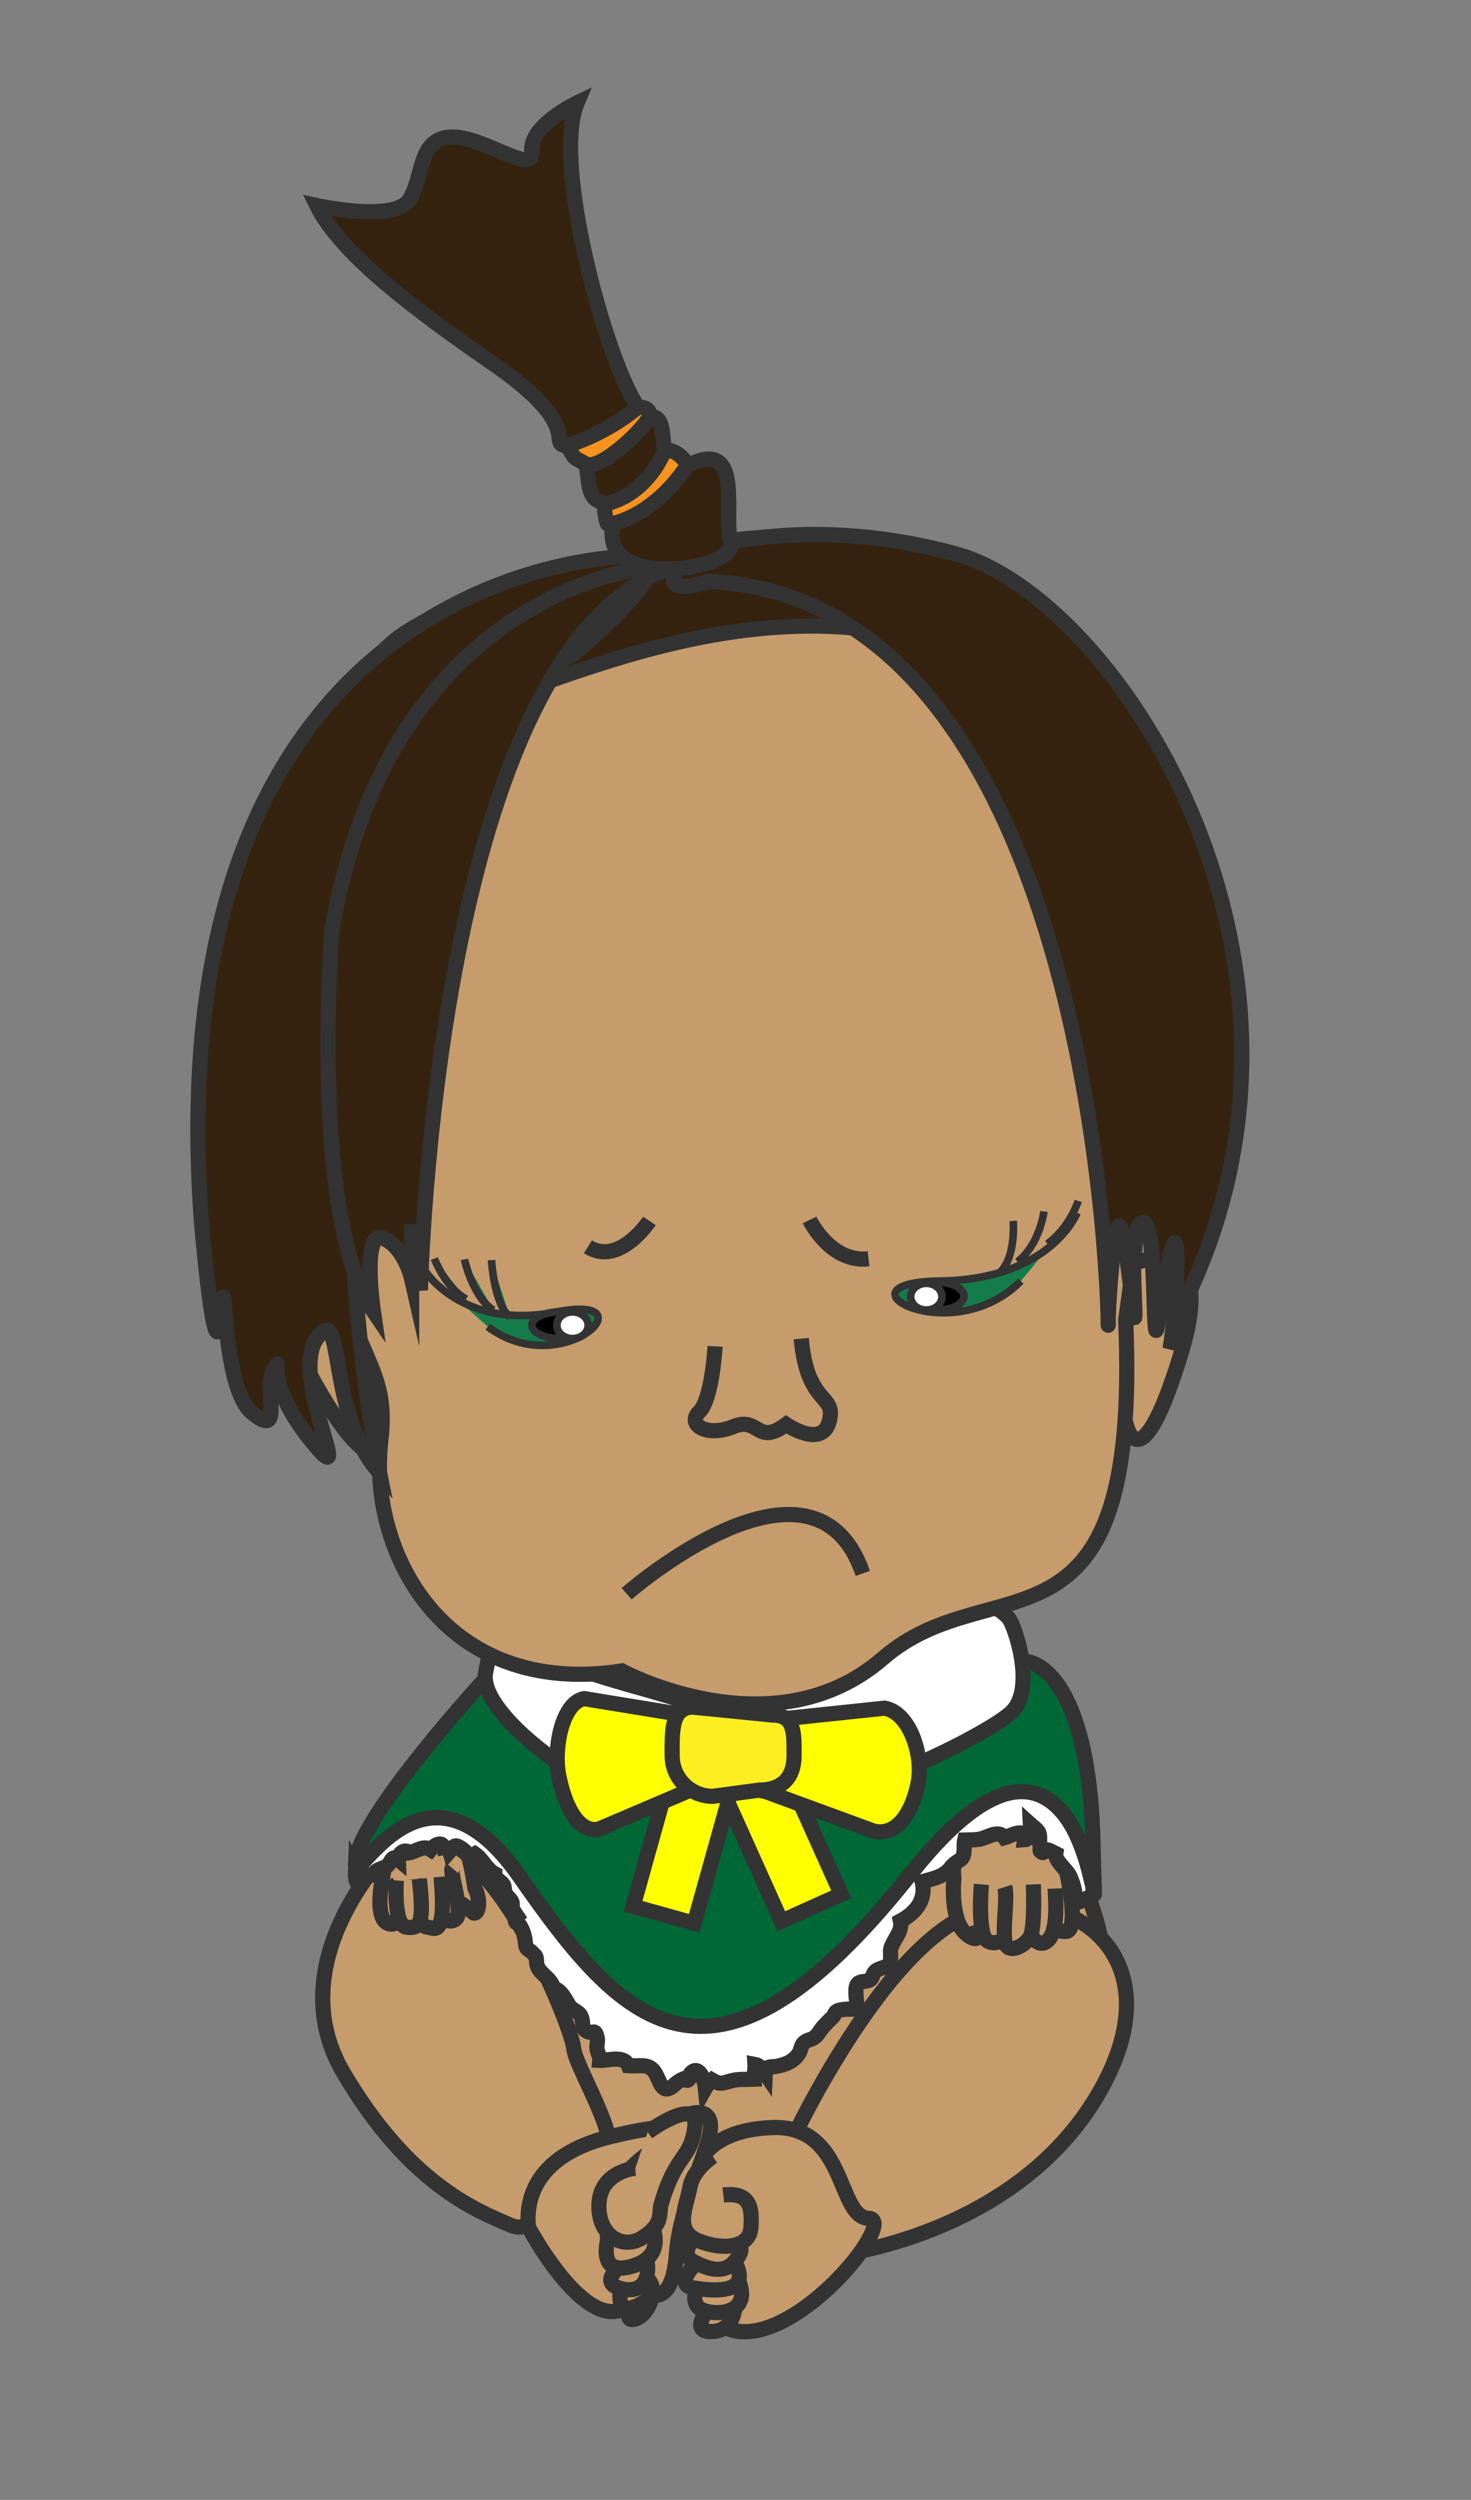 <?xml version="1.0" encoding="utf-8"?>
<!-- Generator: Adobe Illustrator 16.0.0, SVG Export Plug-In . SVG Version: 6.00 Build 0)  -->
<!DOCTYPE svg PUBLIC "-//W3C//DTD SVG 1.1//EN" "http://www.w3.org/Graphics/SVG/1.1/DTD/svg11.dtd">
<svg version="1.1" xmlns="http://www.w3.org/2000/svg" xmlns:xlink="http://www.w3.org/1999/xlink" x="0px" y="0px"
	 width="96.894px" height="164.596px" viewBox="0 0 96.894 164.596" enable-background="new 0 0 96.894 164.596"
	 xml:space="preserve">
<rect x="0" y="0" width="96.894" height="164.596" fill="#808080" stroke="none"/>
<g id="레이어_1">
	<g>
		<path fill="#006837" stroke="#333333" stroke-miterlimit="10" d="M31.958,110.541c0,0-7.979,8.698-8.499,11.82
			c-0.521,3.123,4.134-8.326,10.765,1.189c6.631,9.517,12.579,16.356,25.626,0c13.048-16.355,12.378,9.739,12.155-1.933
			s-4.167-12.415-4.685-12.192C66.8,109.648,47.669,124.889,31.958,110.541z"/>
		<path fill="#C69C6D" stroke="#333333" stroke-miterlimit="10" d="M25.001,122.522c0,0,5.501-7.355,12.136,7.273
			c6.636,14.628,22.607-4.893,23.607-5.903c1.001-1.011,6.023-10.597,10.426-0.339c4.402,10.257-1.646,11.223-3.083,12.859
			c-1.436,1.635-17.445,10.17-24.93,8.529C35.675,143.301,22.902,131.604,25.001,122.522z"/>
		<path fill="#C69C6D" stroke="#333333" stroke-miterlimit="10" d="M35.72,109.396c0,0,14.386,20.856,28.756-3.124L35.72,109.396z"
			/>
		<path fill="#FFFFFF" stroke="#333333" stroke-miterlimit="10" d="M65.482,105.794c0,0,0.55,0.287,0.947,0.733
			c0.396,0.444,1.834,4.618,0.198,6.199c-1.637,1.582-12.507,6.934-15.869,5.645c-3.361-1.288-3.46-1.833-2.865-4.658
			c0.594-2.825,3.569-0.583,7.157-3.028C58.638,108.241,64.536,105.061,65.482,105.794z"/>
		<path fill="#C69C6D" stroke="#333333" stroke-miterlimit="10" d="M25.009,95.154c-0.031,0.1-0.626,2.25-4.145-3.862
			c-4.313-7.496,1.673-6.458,1.673-6.458S26.167,91.482,25.009,95.154z"/>
		<path fill="#C69C6D" stroke="#333333" stroke-miterlimit="10" d="M74.264,94.041c0.063,0.183,1.015,3.325,3.535-4.948
			c2.521-8.273-3.079-5.917-3.079-5.917S72.22,88.145,74.264,94.041z"/>
		<path fill="#FFFFFF" stroke="#333333" stroke-miterlimit="10" d="M32.894,106.527c0,0-0.316,0.444-0.911,3.616
			c-0.595,3.173,9.578,10.063,12.62,8.575s2.33-3.892,2.149-5.601S35.292,110.591,32.894,106.527z"/>
		<path fill="#C69C6D" stroke="#333333" stroke-miterlimit="10" d="M46.739,39.039c0,0-25.625,2.406-25.866,26.948
			c-0.24,24.542,5.054,21.654,4.211,28.873c-0.842,7.218,4.09,16.963,15.881,15.158c0,0,9.985,5.414,17.203-0.842
			s16.994,1.112,15.979-22.264C76.425,71.401,78.41,36.032,46.739,39.039z"/>
		<path fill="none" stroke="#333333" stroke-miterlimit="10" d="M47.102,88.644c0,0-0.188,3.477-1.043,4.314
			c-0.854,0.838,0.509,1.684,2.232,0.977c1.726-0.71,1.547,1.294,3.491-0.15c0,0,2.363,1.63,2.842-0.212
			c0.478-1.842-1.447-0.977-1.848-5.438"/>
		<g>
			<path fill="#147C4A" stroke="#333333" stroke-width="0.5" stroke-miterlimit="10" d="M70.948,79.856c0,0-1.704,4.393-9.042,4.49
				c-7.339,0.098,0.765,4.643,5.338,0.001"/>
			<g>
				<path fill="none" stroke="#333333" stroke-width="0.5" stroke-miterlimit="10" d="M66.74,80.388c0,0,0.199,2.406-0.894,3.401"/>
				<path fill="none" stroke="#333333" stroke-width="0.5" stroke-miterlimit="10" d="M68.768,79.765c0,0-0.281,2.17-1.745,3.315"/>
				<path fill="none" stroke="#333333" stroke-width="0.5" stroke-miterlimit="10" d="M71.022,79.071c0,0-0.539,1.74-2.037,2.829"/>
			</g>
		</g>
		<g>
			<path fill="#147C4A" stroke="#333333" stroke-width="0.5" stroke-miterlimit="10" d="M27.978,83.642c0,0,2.421,3.974,8.704,2.736
				s0.369,4.667-4.556,0.972"/>
			<g>
				<path fill="#147C4A" stroke="#333333" stroke-width="0.5" stroke-miterlimit="10" d="M32.376,82.966c0,0,0.16,2.929,1.211,3.737
					"/>
				<path fill="#147C4A" stroke="#333333" stroke-width="0.5" stroke-miterlimit="10" d="M30.593,82.92c0,0,0.531,2.482,1.913,3.344
					"/>
				<path fill="#147C4A" stroke="#333333" stroke-width="0.5" stroke-miterlimit="10" d="M28.613,82.867
					c0,0,0.689,1.884,2.092,2.666"/>
			</g>
		</g>
		<ellipse stroke="#333333" stroke-width="0.5" stroke-miterlimit="10" cx="36.889" cy="87.256" rx="1.856" ry="0.878"/>
		
			<ellipse fill="#FFFFFF" stroke="#333333" stroke-width="0.5" stroke-miterlimit="10" cx="37.713" cy="87.256" rx="1.031" ry="0.878"/>
		<ellipse stroke="#333333" stroke-width="0.5" stroke-miterlimit="10" cx="61.745" cy="85.339" rx="1.759" ry="0.915"/>
		
			<ellipse fill="#FFFFFF" stroke="#333333" stroke-width="0.5" stroke-miterlimit="10" cx="61.017" cy="85.376" rx="1.031" ry="0.878"/>
		<path fill="none" stroke="#333333" stroke-miterlimit="10" d="M53.327,80.323c0,0,1.359,2.84,3.883,2.558"/>
		<path fill="none" stroke="#333333" stroke-miterlimit="10" d="M42.778,80.387c0,0-1.98,3.005-4.053,1.704"/>
		<path fill="none" stroke="#333333" stroke-miterlimit="10" d="M41.275,104.934c0,0,12.302-10.789,15.56-1.337"/>
		<g>
			
				<rect x="49.336" y="116.516" transform="matrix(0.912 -0.41 0.41 0.912 -45.204 31.786)" fill="#FFFF00" stroke="#333333" stroke-miterlimit="10" width="4.327" height="9.516"/>
			
				<rect x="42.934" y="116.746" transform="matrix(0.963 0.269 -0.269 0.963 34.321 -7.631)" fill="#FFFF00" stroke="#333333" stroke-miterlimit="10" width="4.181" height="9.517"/>
			<path fill="#FFFF00" stroke="#333333" stroke-miterlimit="10" d="M60.492,117.29c-0.308,1.696-1.202,3.598-2.9,3.29l-7.12-2.61
				c-1.696-0.307-0.529-0.837-0.222-2.532l0,0c0.308-1.698-0.419-2.569,1.277-2.263l6.739-0.707
				C59.963,112.774,60.798,115.593,60.492,117.29L60.492,117.29z"/>
			<path fill="#FFFF00" stroke="#333333" stroke-miterlimit="10" d="M36.798,116.87c0.343,1.803,1.2,3.839,2.637,3.565l5.97-2.547
				c1.438-0.274,0.413-0.868,0.069-2.671l0,0c-0.344-1.803,0.235-2.703-1.201-2.43l-5.801-0.948
				C37.035,112.113,36.455,115.067,36.798,116.87L36.798,116.87z"/>
			<path fill="#FCEE21" stroke="#333333" stroke-miterlimit="10" d="M52.304,115.597c0,1.478-0.827,2.268-2.306,2.268l-3.048,0.408
				c-1.479,0-2.676-1.198-2.676-2.676l0,0c0-1.479-0.104-3.197,1.375-3.197l5.241,0.521C52.37,112.92,52.304,114.118,52.304,115.597
				L52.304,115.597z"/>
		</g>
		<path fill="#C69C6D" stroke="#333333" stroke-miterlimit="10" d="M51.879,141.497c0,0,6.521-14.229,12.914-15.777
			c6.395-1.55,12.854,3.605,7.294,12.576c-5.56,8.971-17.009,10.188-17.009,10.188S55.371,145.293,51.879,141.497z"/>
		<g>
			<path fill="#C69C6D" stroke="#333333" stroke-miterlimit="10" d="M64.34,126.699c0,0,0.478,1.561-0.662,0.668
				s-0.843-3.692-0.843-3.692s-0.343-2.627,1.452-3.519c1.795-0.893,5.509-1.314,6.205,4.41c0,0,0.447,2.578-0.271,2.603
				c-0.72,0.025-0.775-0.329-0.775-0.329"/>
			<path fill="#C69C6D" stroke="#333333" stroke-miterlimit="10" d="M64.645,124.071c0,0-0.272,3.2,0.346,3.682
				c0.621,0.482,1.459-0.287,1.459-0.287"/>
			<path fill="#C69C6D" stroke="#333333" stroke-miterlimit="10" d="M67.791,127.194c0,0,0.547,1.217,1.24,0.559
				c0.694-0.657,0.496-2.715,0.471-3.408"/>
			<path fill="#C69C6D" stroke="#333333" stroke-miterlimit="10" d="M68.065,124.071c0,0,0.123,2.775-0.198,3.42
				c-0.322,0.644-1.562,1.291-1.686,0.262c-0.124-1.03,0.197-2.889,0-3.509"/>
		</g>
		<path fill="#C69C6D" stroke="#333333" stroke-miterlimit="10" d="M25.638,121.812c0,0-7.335,7.315-3.022,14.65
			c4.312,7.335,8.722,9.07,11.052,10.062s2.875-5.006,5.552-4.56c2.676,0.446-1.338-5.749-1.438-7.137
			C37.683,133.438,31.338,117.321,25.638,121.812z"/>
		<g>
			<path fill="#C69C6D" stroke="#333333" stroke-miterlimit="10" d="M26.099,124.051c-0.172,0.101,0.661,2.967-0.488,2.615
				c-1.15-0.353-0.255-3.799-0.255-3.799s1.303-4.585,5.021-1.071c0.046,0.044,0.27,0.139,0.452,0.416
				c0.184,0.28,0.453,2.103,0.453,2.103c0.498,1.054,0.125,1.878-0.143,1.596c-0.267-0.282-1.008-0.729-1.008-0.729"/>
			<path fill="#C69C6D" stroke="#333333" stroke-miterlimit="10" d="M28.974,126.011c0,0,0.484,0.765,1.037,0.352
				c0.553-0.414-0.416-3.132-0.225-3.362"/>
			<path fill="#C69C6D" stroke="#333333" stroke-miterlimit="10" d="M29.051,123.565c0.38,4.222-0.497,3.332-0.912,3.317
				c-0.415-0.016-0.575-0.776-0.575-0.776l-0.24-2.396"/>
			<path fill="#C69C6D" stroke="#333333" stroke-miterlimit="10" d="M26.107,123.813c0,0-0.213,2.964,0.665,3.075
				c0.878,0.113,1.196-0.145,0.847-3.177"/>
		</g>
		<path fill="#FFFFFF" stroke="#333333" stroke-miterlimit="10" d="M59.849,123.551c-13.047,16.356-18.995,9.517-25.626,0
			c-6.01-8.624-10.396-0.029-10.778-0.666c-0.006,0.277-0.178,1.469,0.424,1.021c0.158-0.117,0.066-0.298,0.154-0.384
			c0.2-0.192,0.221,0.001,0.411-0.042c0.224-0.051,0.165-0.161,0.353-0.291c0.206-0.146,0.613-0.223,0.781-0.396
			c0.201-0.208,0.271-0.692,0.67-0.359c-0.014-0.37,0.402-0.759,0.719-0.447c0.464-0.086,0.936-0.516,1.403-0.208
			c0.161-0.203,0.741-0.64,0.866-0.129c0.188-0.033,0.348,0.064,0.398,0.24c0.262-0.302,0.305-0.483,0.691-0.244
			c0.208,0.129,0.461,0.352,0.575,0.564c0.14-0.007,0.285-0.072,0.399-0.143c0.496,0.341,0.762,1.018,1.305,1.305
			c-0.001,0.213,0.217,0.395,0.371,0.524c0.333,0.281,0.182,0.248,0.305,0.705c0.07,0.265,0.342,0.367,0.447,0.631
			c0.052,0.134-0.003,0.272,0.037,0.401c0.055,0.181,0.191,0.351,0.303,0.521c-0.093,0.076-0.147,0.175-0.118,0.305
			c0.056,0.249,0.16,0.097,0.263,0.248c0.257,0.38,0.373,0.791,0.407,1.239c0.038,0.499,0.245,0.335,0.542,0.718
			c0.028,0.036,0.097,0.077,0.115,0.106c0.107,0.165,0.053,0.452,0.111,0.634c0.198,0.61,0.938,0.824,1.072,1.498
			c0.545,0.147,0.761,0.706,1.023,1.113c0.299,0.463,0.696,0.354,0.852,0.878c0.082,0.273-0.012,0.65,0.306,0.832
			c0.463,0.266,0.534-0.219,0.696,0.399c0.064,0.248,0.012,0.316-0.01,0.603c-0.029,0.374,0.219,0.602,0.19,0.935
			c0.508,0.024,1.602-0.37,1.888,0.347c0.836,0.054,1.432-0.215,1.836,0.611c0.322,0.655,0.461,1.303,1.184,0.652
			c0.25-0.225,0.385-0.299,0.653-0.418c0.042-0.018,0.138,0.173,0.247,0.107c0.182-0.11,0.054-0.284,0.156-0.414
			c0.527-0.663,0.934,0.332,0.992,0.93c0.107-0.193,0.265-0.384,0.433-0.528c0.576,0.334,0.651,0.212,1.307,0.045
			c0.472-0.12,0.966-0.07,1.467-0.093c-0.019-0.331,0.083-0.652,0.061-0.985c0.272,0.048,0.526,0.349,0.679,0.581
			c0.024-0.532,0.393-0.376,0.718-0.441c0.348-0.071,0.729-0.173,1.024-0.376c0.171-0.118,0.341-0.271,0.456-0.455
			c0.195-0.312,0.126-0.607,0.451-0.808c0.274-0.169,0.414-0.105,0.669-0.334c0.186-0.168,0.311-0.421,0.46-0.595
			c0.209-0.24,0.433-0.467,0.681-0.705c0.086-0.083,0.134-0.287,0.229-0.35c0.289-0.187,1.005-0.15,1.362-0.144
			c0.013-0.292-0.194-1.334,0.001-1.627c0.191-0.288,0.635-0.116,0.905-0.356c0.105-0.095,0.137-0.357,0.274-0.498
			c0.251-0.257,0.764-0.215,0.947-0.536c0.158-0.275,0.013-0.704,0.096-0.997c0.169-0.588,0.787-1.118,0.629-1.794
			c1.037-0.554,1.704-1.411,1.433-2.589c0.647-0.185,1.217-0.271,1.719-0.733c0.146-0.135,0.151-0.219,0.316-0.365
			c0.492-0.438,0.691-0.294,0.725-0.968c0.012-0.236-0.013-0.465,0.039-0.677c0.319-0.009,0.641,0,0.952-0.051
			c0.577-0.095,1.253-0.67,1.675-0.099c0.355-0.101,1.396-0.742,1.305,0.143c0.394-0.017,0.411-0.722,0.396-1.024
			c0.152,0.138,0.454,0.34,0.543,0.522c0.12,0.246,0.021,0.635,0.099,0.931c0.025,0.095-0.055,0.256,0.038,0.336
			c0.244,0.212,0.247-0.126,0.405-0.112c0.219,0.021,0.391,0.161,0.586,0.254c-0.078,0.483,0.758,1.058,0.947,1.52
			c0.137,0.339,0.259,0.646,0.301,0.998c0.033,0.285-0.042,0.486,0.158,0.687c0.032,0.033,0.977-0.406,1.031-0.5
			c0.09-0.154,0.016-0.267,0.013-0.423c-0.003-0.18-0.079-0.386-0.118-0.561c-0.119-0.529-0.258-1.055-0.428-1.57
			c-0.397-1.204-0.954-2.463-1.911-3.328C66.164,115.822,61.694,121.238,59.849,123.551z"/>
		<path fill="#C69C6D" stroke="#333333" stroke-miterlimit="10" d="M45.761,143.205c0,0,0.297-2.976,5.155-3.124
			c4.856-0.149,4.212,5.902,6.293,5.975c2.082,0.071-5.294,9.156-9.461,7.19"/>
		<path fill="#C69C6D" stroke="#333333" stroke-miterlimit="10" d="M34.808,146.634c0,0,3.172,5.986,5.799,5.539
			c2.627-0.445,1.125-0.268,1.125-0.268s-5.288-7.365,2.543-11.031c0,0,1.877-1.637-4.043-0.199S34.758,145.952,34.808,146.634z"/>
		<path fill="#C69C6D" stroke="#333333" stroke-miterlimit="10" d="M46.504,152.267c0,0-1.01,1.295,0.411,1.246
			c1.423-0.051,1.484-1.563,1.484-1.563"/>
		<path fill="#C69C6D" stroke="#333333" stroke-miterlimit="10" d="M45.959,150.772c0,0-0.446,0.509,0,1.104
			c0.446,0.596,3.595,0.808,2.741-1.586"/>
		<path fill="#C69C6D" stroke="#333333" stroke-miterlimit="10" d="M45.662,149.229c0,0-1.188,1.211,0,1.409
			c1.189,0.197,3.966,0.495,2.727-1.735"/>
		<path fill="#C69C6D" stroke="#333333" stroke-miterlimit="10" d="M45.667,147.366c0,0-0.887,1.09,0,1.536s1.928,0.893,2.721,0
			c0.792-0.892,0.227-1.144,0.227-1.144"/>
		<path fill="#C69C6D" stroke="#333333" stroke-miterlimit="10" d="M41.544,151.675c0,0-0.523,1.342,0.359,0.994
			c0.883-0.347,1.071-1.586,1.071-1.586s1.345,0.59,1.581-2.691c0.238-3.281,2.209-6.916,2.246-8.313
			c0.037-1.398-1.338-0.896-1.338-0.896"/>
		<path fill="#C69C6D" stroke="#333333" stroke-miterlimit="10" d="M40.904,150.687c0,0-0.496,1.884,1.141,1.09
			c1.635-0.793,0.617-1.734,0.617-1.734"/>
		<path fill="#C69C6D" stroke="#333333" stroke-miterlimit="10" d="M40.706,149.333c0,0-1.188,1.006,0.198,1.354
			c1.389,0.347,1.956-0.59,1.697-1.955"/>
		<path fill="#C69C6D" stroke="#333333" stroke-miterlimit="10" d="M40.138,147.068c0,0-0.988,2.775,1.352,2.182
			c2.338-0.596,1.531-2.346,1.545-2.616"/>
		<path fill="#C69C6D" stroke="#333333" stroke-miterlimit="10" d="M42.662,140.382c0,0,3.396-2.482,3.1-0.302
			s-1.239,1.651-2.23,5.113c-0.138,0.481,0.198,1.23-1.189,2.123c-1.388,0.892-3.023-0.198-2.886-2.28
			c0.139-2.082,2.39-2.279,2.39-2.279"/>
		<path fill="#C69C6D" stroke="#333333" stroke-miterlimit="10" d="M46.964,141.983c0,0-1.312,0.825-1.523,2.042
			c-0.211,1.218-1.1,2.864,0.592,3.522c1.693,0.658,3.345,0.404,3.429-0.865c0.086-1.271,0-2.37-1.819-2.158"/>
		<path fill="#352310" stroke="#333333" stroke-miterlimit="10" d="M26.419,47.059c3.728,2.09,19.063-9.28,34.95-4.77
			c15.886,4.51,6.742-10.464-16.188-6.266C22.253,40.222,22.692,44.968,26.419,47.059z"/>
		<path fill="#352310" stroke="#333333" stroke-miterlimit="10" d="M41.275,36.65c0,0-31.238,0.23-28.005,43.836
			c0,0,0.902,10.57,1.278,6.106c0.375-4.462-0.094,4.652,2.066,6.438c2.162,1.785,0.67-1.631,1.416-2.836s-0.93,0.406,2.398,4.581
			c3.328,4.174-1.422-3.986,0.436-6.643c1.859-2.656,0.59,4.895,4.137,8.842c0,0-5.443-26.685,2.153-39.935
			c7.597-13.248,10.559-13.907,10.559-13.907s5.48-4.51,5.064-5.919C42.363,35.806,41.275,36.65,41.275,36.65z"/>
		<path fill="#352310" stroke="#333333" stroke-miterlimit="10" d="M42.775,37.369c0,0-16.963,1.269-20.91,23.822
			c0,0-1.497,18.997,2.731,25.164c0,0-0.787-5.371,0.623-4.831c1.41,0.541,1.896,2.677,1.896,2.677v-3.573l0.577,4.322
			c0,0,0.951-42.58,16.644-47.58H42.775z"/>
		<path fill="#352310" stroke="#333333" stroke-miterlimit="10" d="M45.558,36.399c0,0,6.948-2.755,17.381,0.063
			c10.433,2.819,25.667,26.079,15.514,48.371l-1.385,3.987c0,0,0.461-2.59,0.449-5.956c-0.011-3.366-0.888,2.186-1.264,4.391
			c-0.376,2.204-0.007-6.911-0.975-6.77c-0.968,0.141-0.466,5.589-0.529,6.217c-0.063,0.628-0.501-4.948-0.939-5.889
			c-0.438-0.939-0.877,5.99-0.814,6.441c0.063,0.45-0.56-47.724-26.277-48.976C46.718,38.28,42.302,39.781,45.558,36.399z"/>
		<path fill="#352310" stroke="#333333" stroke-miterlimit="10" d="M20.865,13.535c1.576,3.194,6.6,6.953,11.512,10.336
			s4.301,4.698,4.513,5.263c0.211,0.563,1.565-0.564,1.828,2.255s1.483,0.343,1.606,3.884c0.124,3.54,8.333,2.126,7.817,0.437
			c-0.517-1.689,0.808-6.575-2.392-5.261c-3.199,1.316-1.196-3.194-2.949-3.006c-1.753,0.188-6.692-16.163-4.786-20.673
			c0,0-3.169,1.504-2.981,3.194c0.188,1.691-3.231-1.064-5.375-0.939c-2.143,0.125-1.74,2.631-2.706,4.135
			C25.986,14.662,20.865,13.535,20.865,13.535z"/>
		<path fill="#F7931E" stroke="#333333" stroke-miterlimit="10" d="M37.349,29.339c0,0,2.447-0.673,4.67-2.538
			c0,0,0.78-0.048,0.781,0.517c0.001,0.563-3.241,3.754-4.22,3.224S37.942,30.26,37.349,29.339z"/>
		<path fill="#F7931E" stroke="#333333" stroke-miterlimit="10" d="M43.776,29.645c0,0-1.031,2.896-3.979,3.558
			c0,0,0.081,1.322,0.277,1.318c0.197-0.004,2.895-0.418,5.238-3.921C45.313,30.6,44.657,29.531,43.776,29.645z"/>
	</g>
</g>
<g id="레이어_1_사본" display="none">
	<path display="inline" fill="#006837" stroke="#333333" stroke-miterlimit="10" d="M31.958,110.541c0,0-7.979,8.698-8.499,11.82
		c-0.521,3.123,4.134-8.326,10.765,1.189c6.631,9.517,12.579,16.356,25.626,0c13.048-16.355,12.378,9.739,12.155-1.933
		s-4.167-12.415-4.685-12.192C66.8,109.648,47.669,124.889,31.958,110.541z"/>
	<path display="inline" fill="#C69C6D" stroke="#333333" stroke-miterlimit="10" d="M25.001,122.522c0,0,5.501-7.355,12.136,7.273
		c6.636,14.628,22.607-4.893,23.607-5.903c1.001-1.011,6.023-10.597,10.426-0.339c4.402,10.257-1.646,11.223-3.083,12.859
		c-1.436,1.635-17.445,10.17-24.93,8.529C35.675,143.301,22.902,131.604,25.001,122.522z"/>
	<path display="inline" fill="#C69C6D" stroke="#333333" stroke-miterlimit="10" d="M35.72,109.396c0,0,14.386,20.856,28.756-3.124
		L35.72,109.396z"/>
	<path display="inline" fill="#FFFFFF" stroke="#333333" stroke-miterlimit="10" d="M65.482,105.794c0,0,0.55,0.287,0.947,0.733
		c0.396,0.444,1.834,4.618,0.198,6.199c-1.637,1.582-12.507,6.934-15.869,5.645c-3.361-1.288-3.46-1.833-2.865-4.658
		c0.594-2.825,3.569-0.583,7.157-3.028C58.638,108.241,64.536,105.061,65.482,105.794z"/>
	<path display="inline" fill="#FFFFFF" stroke="#333333" stroke-miterlimit="10" d="M32.894,106.527c0,0-0.316,0.444-0.911,3.616
		c-0.595,3.173,9.578,10.063,12.62,8.575s2.33-3.892,2.149-5.601S35.292,110.591,32.894,106.527z"/>
	<g display="inline">
		
			<rect x="49.336" y="116.516" transform="matrix(0.912 -0.41 0.41 0.912 -45.204 31.786)" fill="#FFFF00" stroke="#333333" stroke-miterlimit="10" width="4.327" height="9.516"/>
		
			<rect x="42.934" y="116.746" transform="matrix(0.963 0.269 -0.269 0.963 34.321 -7.631)" fill="#FFFF00" stroke="#333333" stroke-miterlimit="10" width="4.181" height="9.517"/>
		<path fill="#FFFF00" stroke="#333333" stroke-miterlimit="10" d="M60.492,117.29c-0.308,1.696-1.202,3.598-2.9,3.29l-7.12-2.61
			c-1.696-0.307-0.529-0.837-0.222-2.532l0,0c0.308-1.698-0.419-2.569,1.277-2.263l6.739-0.707
			C59.963,112.774,60.798,115.593,60.492,117.29L60.492,117.29z"/>
		<path fill="#FFFF00" stroke="#333333" stroke-miterlimit="10" d="M36.798,116.87c0.343,1.803,1.2,3.839,2.637,3.565l5.97-2.547
			c1.438-0.274,0.413-0.868,0.069-2.671l0,0c-0.344-1.803,0.235-2.703-1.201-2.43l-5.801-0.948
			C37.035,112.113,36.455,115.067,36.798,116.87L36.798,116.87z"/>
		<path fill="#FCEE21" stroke="#333333" stroke-miterlimit="10" d="M52.304,115.597c0,1.478-0.827,2.268-2.306,2.268l-3.048,0.408
			c-1.479,0-2.676-1.198-2.676-2.676l0,0c0-1.479-0.104-3.197,1.375-3.197l5.241,0.521C52.37,112.92,52.304,114.118,52.304,115.597
			L52.304,115.597z"/>
	</g>
	<path display="inline" fill="#C69C6D" stroke="#333333" stroke-miterlimit="10" d="M51.879,141.497c0,0,6.521-14.229,12.914-15.777
		c6.395-1.55,12.854,3.605,7.294,12.576c-5.56,8.971-17.009,10.188-17.009,10.188S55.371,145.293,51.879,141.497z"/>
	<g display="inline">
		<path fill="#C69C6D" stroke="#333333" stroke-miterlimit="10" d="M64.34,126.699c0,0,0.478,1.561-0.662,0.668
			s-0.843-3.692-0.843-3.692s-0.343-2.627,1.452-3.519c1.795-0.893,5.509-1.314,6.205,4.41c0,0,0.447,2.578-0.271,2.603
			c-0.72,0.025-0.775-0.329-0.775-0.329"/>
		<path fill="#C69C6D" stroke="#333333" stroke-miterlimit="10" d="M64.645,124.071c0,0-0.272,3.2,0.346,3.682
			c0.621,0.482,1.459-0.287,1.459-0.287"/>
		<path fill="#C69C6D" stroke="#333333" stroke-miterlimit="10" d="M67.791,127.194c0,0,0.547,1.217,1.24,0.559
			c0.694-0.657,0.496-2.715,0.471-3.408"/>
		<path fill="#C69C6D" stroke="#333333" stroke-miterlimit="10" d="M68.065,124.071c0,0,0.123,2.775-0.198,3.42
			c-0.322,0.644-1.562,1.291-1.686,0.262c-0.124-1.03,0.197-2.889,0-3.509"/>
	</g>
	<path display="inline" fill="#C69C6D" stroke="#333333" stroke-miterlimit="10" d="M25.638,121.812c0,0-7.335,7.315-3.022,14.65
		c4.312,7.335,8.722,9.07,11.052,10.062s2.875-5.006,5.552-4.56c2.676,0.446-1.338-5.749-1.438-7.137
		C37.683,133.438,31.338,117.321,25.638,121.812z"/>
	<g display="inline">
		<path fill="#C69C6D" stroke="#333333" stroke-miterlimit="10" d="M26.099,124.051c-0.172,0.101,0.661,2.967-0.488,2.615
			c-1.15-0.353-0.255-3.799-0.255-3.799s1.303-4.585,5.021-1.071c0.046,0.044,0.27,0.139,0.452,0.416
			c0.184,0.28,0.453,2.103,0.453,2.103c0.498,1.054,0.125,1.878-0.143,1.596c-0.267-0.282-1.008-0.729-1.008-0.729"/>
		<path fill="#C69C6D" stroke="#333333" stroke-miterlimit="10" d="M28.974,126.011c0,0,0.484,0.765,1.037,0.352
			c0.553-0.414-0.416-3.132-0.225-3.362"/>
		<path fill="#C69C6D" stroke="#333333" stroke-miterlimit="10" d="M29.051,123.565c0.38,4.222-0.497,3.332-0.912,3.317
			c-0.415-0.016-0.575-0.776-0.575-0.776l-0.24-2.396"/>
		<path fill="#C69C6D" stroke="#333333" stroke-miterlimit="10" d="M26.107,123.813c0,0-0.213,2.964,0.665,3.075
			c0.878,0.113,1.196-0.145,0.847-3.177"/>
	</g>
	<path display="inline" fill="#FFFFFF" stroke="#333333" stroke-miterlimit="10" d="M59.849,123.551
		c-13.047,16.356-18.995,9.517-25.626,0c-6.01-8.624-10.396-0.029-10.778-0.666c-0.006,0.277-0.178,1.469,0.424,1.021
		c0.158-0.117,0.066-0.298,0.154-0.384c0.2-0.192,0.221,0.001,0.411-0.042c0.224-0.051,0.165-0.161,0.353-0.291
		c0.206-0.146,0.613-0.223,0.781-0.396c0.201-0.208,0.271-0.692,0.67-0.359c-0.014-0.37,0.402-0.759,0.719-0.447
		c0.464-0.086,0.936-0.516,1.403-0.208c0.161-0.203,0.741-0.64,0.866-0.129c0.188-0.033,0.348,0.064,0.398,0.24
		c0.262-0.302,0.305-0.483,0.691-0.244c0.208,0.129,0.461,0.352,0.575,0.564c0.14-0.007,0.285-0.072,0.399-0.143
		c0.496,0.341,0.762,1.018,1.305,1.305c-0.001,0.213,0.217,0.395,0.371,0.524c0.333,0.281,0.182,0.248,0.305,0.705
		c0.07,0.265,0.342,0.367,0.447,0.631c0.052,0.134-0.003,0.272,0.037,0.401c0.055,0.181,0.191,0.351,0.303,0.521
		c-0.093,0.076-0.147,0.175-0.118,0.305c0.056,0.249,0.16,0.097,0.263,0.248c0.257,0.38,0.373,0.791,0.407,1.239
		c0.038,0.499,0.245,0.335,0.542,0.718c0.028,0.036,0.097,0.077,0.115,0.106c0.107,0.165,0.053,0.452,0.111,0.634
		c0.198,0.61,0.938,0.824,1.072,1.498c0.545,0.147,0.761,0.706,1.023,1.113c0.299,0.463,0.696,0.354,0.852,0.878
		c0.082,0.273-0.012,0.65,0.306,0.832c0.463,0.266,0.534-0.219,0.696,0.399c0.064,0.248,0.012,0.316-0.01,0.603
		c-0.029,0.374,0.219,0.602,0.19,0.935c0.508,0.024,1.602-0.37,1.888,0.347c0.836,0.054,1.432-0.215,1.836,0.611
		c0.322,0.655,0.461,1.303,1.184,0.652c0.25-0.225,0.385-0.299,0.653-0.418c0.042-0.018,0.138,0.173,0.247,0.107
		c0.182-0.11,0.054-0.284,0.156-0.414c0.527-0.663,0.934,0.332,0.992,0.93c0.107-0.193,0.265-0.384,0.433-0.528
		c0.576,0.334,0.651,0.212,1.307,0.045c0.472-0.12,0.966-0.07,1.467-0.093c-0.019-0.331,0.083-0.652,0.061-0.985
		c0.272,0.048,0.526,0.349,0.679,0.581c0.024-0.532,0.393-0.376,0.718-0.441c0.348-0.071,0.729-0.173,1.024-0.376
		c0.171-0.118,0.341-0.271,0.456-0.455c0.195-0.312,0.126-0.607,0.451-0.808c0.274-0.169,0.414-0.105,0.669-0.334
		c0.186-0.168,0.311-0.421,0.46-0.595c0.209-0.24,0.433-0.467,0.681-0.705c0.086-0.083,0.134-0.287,0.229-0.35
		c0.289-0.187,1.005-0.15,1.362-0.144c0.013-0.292-0.194-1.334,0.001-1.627c0.191-0.288,0.635-0.116,0.905-0.356
		c0.105-0.095,0.137-0.357,0.274-0.498c0.251-0.257,0.764-0.215,0.947-0.536c0.158-0.275,0.013-0.704,0.096-0.997
		c0.169-0.588,0.787-1.118,0.629-1.794c1.037-0.554,1.704-1.411,1.433-2.589c0.647-0.185,1.217-0.271,1.719-0.733
		c0.146-0.135,0.151-0.219,0.316-0.365c0.492-0.438,0.691-0.294,0.725-0.968c0.012-0.236-0.013-0.465,0.039-0.677
		c0.319-0.009,0.641,0,0.952-0.051c0.577-0.095,1.253-0.67,1.675-0.099c0.355-0.101,1.396-0.742,1.305,0.143
		c0.394-0.017,0.411-0.722,0.396-1.024c0.152,0.138,0.454,0.34,0.543,0.522c0.12,0.246,0.021,0.635,0.099,0.931
		c0.025,0.095-0.055,0.256,0.038,0.336c0.244,0.212,0.247-0.126,0.405-0.112c0.219,0.021,0.391,0.161,0.586,0.254
		c-0.078,0.483,0.758,1.058,0.947,1.52c0.137,0.339,0.259,0.646,0.301,0.998c0.033,0.285-0.042,0.486,0.158,0.687
		c0.032,0.033,0.977-0.406,1.031-0.5c0.09-0.154,0.016-0.267,0.013-0.423c-0.003-0.18-0.079-0.386-0.118-0.561
		c-0.119-0.529-0.258-1.055-0.428-1.57c-0.397-1.204-0.954-2.463-1.911-3.328C66.164,115.822,61.694,121.238,59.849,123.551z"/>
	<path display="inline" fill="#C69C6D" stroke="#333333" stroke-miterlimit="10" d="M45.761,143.205c0,0,0.297-2.976,5.155-3.124
		c4.856-0.149,4.212,5.902,6.293,5.975c2.082,0.071-5.294,9.156-9.461,7.19"/>
	<path display="inline" fill="#C69C6D" stroke="#333333" stroke-miterlimit="10" d="M34.808,146.634c0,0,3.172,5.986,5.799,5.539
		c2.627-0.445,1.125-0.268,1.125-0.268s-5.288-7.365,2.543-11.031c0,0,1.877-1.637-4.043-0.199S34.758,145.952,34.808,146.634z"/>
	<path display="inline" fill="#C69C6D" stroke="#333333" stroke-miterlimit="10" d="M46.504,152.267c0,0-1.01,1.295,0.411,1.246
		c1.423-0.051,1.484-1.563,1.484-1.563"/>
	<path display="inline" fill="#C69C6D" stroke="#333333" stroke-miterlimit="10" d="M45.959,150.772c0,0-0.446,0.509,0,1.104
		c0.446,0.596,3.595,0.808,2.741-1.586"/>
	<path display="inline" fill="#C69C6D" stroke="#333333" stroke-miterlimit="10" d="M45.662,149.229c0,0-1.188,1.211,0,1.409
		c1.189,0.197,3.966,0.495,2.727-1.735"/>
	<path display="inline" fill="#C69C6D" stroke="#333333" stroke-miterlimit="10" d="M45.667,147.366c0,0-0.887,1.09,0,1.536
		s1.928,0.893,2.721,0c0.792-0.892,0.227-1.144,0.227-1.144"/>
	<path display="inline" fill="#C69C6D" stroke="#333333" stroke-miterlimit="10" d="M41.544,151.675c0,0-0.523,1.342,0.359,0.994
		c0.883-0.347,1.071-1.586,1.071-1.586s1.345,0.59,1.581-2.691c0.238-3.281,2.209-6.916,2.246-8.313
		c0.037-1.398-1.338-0.896-1.338-0.896"/>
	<path display="inline" fill="#C69C6D" stroke="#333333" stroke-miterlimit="10" d="M40.904,150.687c0,0-0.496,1.884,1.141,1.09
		c1.635-0.793,0.617-1.734,0.617-1.734"/>
	<path display="inline" fill="#C69C6D" stroke="#333333" stroke-miterlimit="10" d="M40.706,149.333c0,0-1.188,1.006,0.198,1.354
		c1.389,0.347,1.956-0.59,1.697-1.955"/>
	<path display="inline" fill="#C69C6D" stroke="#333333" stroke-miterlimit="10" d="M40.138,147.068c0,0-0.988,2.775,1.352,2.182
		c2.338-0.596,1.531-2.346,1.545-2.616"/>
	<path display="inline" fill="#C69C6D" stroke="#333333" stroke-miterlimit="10" d="M42.662,140.382c0,0,3.396-2.482,3.1-0.302
		s-1.239,1.651-2.23,5.113c-0.138,0.481,0.198,1.23-1.189,2.123c-1.388,0.892-3.023-0.198-2.886-2.28
		c0.139-2.082,2.39-2.279,2.39-2.279"/>
	<path display="inline" fill="#C69C6D" stroke="#333333" stroke-miterlimit="10" d="M46.964,141.983c0,0-1.312,0.825-1.523,2.042
		c-0.211,1.218-1.1,2.864,0.592,3.522c1.693,0.658,3.345,0.404,3.429-0.865c0.086-1.271,0-2.37-1.819-2.158"/>
	<g display="inline">
		<path fill="#C69C6D" stroke="#333333" stroke-miterlimit="10" d="M25.373,97.548c-0.02,0.103-0.356,2.309-4.571-3.347
			c-5.167-6.935,0.899-6.61,0.899-6.61S26.089,93.766,25.373,97.548z"/>
		<path fill="#C69C6D" stroke="#333333" stroke-miterlimit="10" d="M74.153,90.634c0.083,0.174,1.399,3.182,2.927-5.331
			c1.528-8.513-3.756-5.513-3.756-5.513S71.427,85.02,74.153,90.634z"/>
		<path fill="#C69C6D" stroke="#333333" stroke-miterlimit="10" d="M40.333,39.262c0,0-25.162,5.412-22.507,29.811
			c2.656,24.399,7.572,20.907,7.586,28.175c0.016,7.267,6.062,16.362,17.558,13.18c0,0,10.554,4.198,16.984-2.865
			s17.007-0.899,13.241-23.992C73.628,67.897,71.428,32.541,40.333,39.262z"/>
		<path fill="none" stroke="#333333" stroke-miterlimit="10" d="M46.543,88.477c0,0,0.223,3.475-0.526,4.408
			c-0.749,0.933,0.703,1.611,2.332,0.706c1.63-0.908,1.688,1.103,3.449-0.562c0,0,2.538,1.34,2.797-0.545
			c0.257-1.886-1.553-0.799-2.477-5.183"/>
		<g>
			<path fill="#147C4A" stroke="#333333" stroke-width="0.5" stroke-miterlimit="10" d="M69.186,76.939c0,0-1.174,4.563-8.449,5.525
				c-7.275,0.963,1.308,4.521,5.301-0.628"/>
			<g>
				<path fill="none" stroke="#333333" stroke-width="0.5" stroke-miterlimit="10" d="M65.071,77.963c0,0,0.481,2.366-0.486,3.482"
					/>
				<path fill="none" stroke="#333333" stroke-width="0.5" stroke-miterlimit="10" d="M67.011,77.105c0,0-0.023,2.188-1.342,3.498"
					/>
				<path fill="none" stroke="#333333" stroke-width="0.5" stroke-miterlimit="10" d="M69.167,76.15c0,0-0.33,1.792-1.689,3.05"/>
			</g>
		</g>
		<g>
			<path fill="#147C4A" stroke="#333333" stroke-width="0.5" stroke-miterlimit="10" d="M26.963,85.766c0,0,2.873,3.66,8.966,1.69
				s0.917,4.591-4.409,1.502"/>
			<g>
				<path fill="#147C4A" stroke="#333333" stroke-width="0.5" stroke-miterlimit="10" d="M31.251,84.576
					c0,0,0.504,2.889,1.644,3.568"/>
				<path fill="#147C4A" stroke="#333333" stroke-width="0.5" stroke-miterlimit="10" d="M29.475,84.74c0,0,0.82,2.402,2.294,3.095"
					/>
				<path fill="#147C4A" stroke="#333333" stroke-width="0.5" stroke-miterlimit="10" d="M27.502,84.922c0,0,0.907,1.789,2.392,2.4"
					/>
			</g>
		</g>
		
			<ellipse transform="matrix(0.993 -0.118 0.118 0.993 -10.156 4.887)" stroke="#333333" stroke-width="0.5" stroke-miterlimit="10" cx="36.238" cy="88.304" rx="1.856" ry="0.878"/>
		
			<ellipse transform="matrix(0.993 -0.118 0.118 0.993 -10.142 4.985)" fill="#FFFFFF" stroke="#333333" stroke-width="0.5" stroke-miterlimit="10" cx="37.057" cy="88.207" rx="1.031" ry="0.878"/>
		
			<ellipse transform="matrix(0.993 -0.118 0.118 0.993 -9.422 7.742)" stroke="#333333" stroke-width="0.5" stroke-miterlimit="10" cx="60.695" cy="83.468" rx="1.759" ry="0.915"/>
		
			<ellipse transform="matrix(0.993 -0.118 0.118 0.993 -9.434 7.651)" fill="#FFFFFF" stroke="#333333" stroke-width="0.5" stroke-miterlimit="10" cx="59.976" cy="83.591" rx="1.032" ry="0.878"/>
		<path fill="none" stroke="#333333" stroke-miterlimit="10" d="M51.744,79.48c0,0,1.685,2.66,4.157,2.082"/>
		<path fill="none" stroke="#333333" stroke-miterlimit="10" d="M41.276,80.788c0,0-1.612,3.217-3.824,2.17"/>
		<path fill="none" stroke="#333333" stroke-miterlimit="10" d="M42.678,105.341c0,0,10.943-12.165,15.293-3.163"/>
		<path fill="#352310" stroke="#333333" stroke-miterlimit="10" d="M21.101,49.622c3.948,1.636,17.835-11.464,34.144-8.858
			c16.307,2.605,5.461-11.186-16.813-4.313C16.158,43.324,17.153,47.985,21.101,49.622z"/>
		<path fill="#352310" stroke="#333333" stroke-miterlimit="10" d="M34.625,37.534c0,0-30.993,3.913-22.639,46.833
			c0,0,2.143,10.39,1.989,5.913c-0.154-4.476,0.456,4.631,2.812,6.149c2.357,1.518,0.473-1.698,1.072-2.983
			c0.599-1.284-0.875,0.514,2.922,4.267c3.797,3.752-1.882-3.791-0.351-6.647c1.533-2.857,1.163,4.791,5.151,8.292
			c0,0-8.553-25.856-2.572-39.91c5.981-14.052,8.845-15.056,8.845-15.056s4.91-5.125,4.331-6.475
			C35.606,36.567,34.625,37.534,34.625,37.534z"/>
		<path fill="#352310" stroke="#333333" stroke-miterlimit="10" d="M36.199,38.071c0,0-16.695,3.261-17.955,26.122
			c0,0,0.754,19.041,5.68,24.666c0,0-1.415-5.241,0.049-4.871c1.464,0.371,2.198,2.435,2.198,2.435l-0.421-3.548l1.083,4.224
			c0,0-4.077-42.395,10.916-49.211L36.199,38.071z"/>
		<path fill="#352310" stroke="#333333" stroke-miterlimit="10" d="M38.849,36.78c0,0,6.575-3.555,17.267-1.987
			c10.692,1.569,28.563,22.87,21.11,46.204l-0.905,4.122c0,0,0.152-2.626-0.256-5.967s-0.624,2.275-0.737,4.509
			c-0.113,2.233-0.821-6.862-1.766-6.607c-0.945,0.254,0.196,5.604,0.207,6.235c0.012,0.631-1.081-4.854-1.627-5.736
			c-0.547-0.881-0.165,6.052-0.05,6.492s-6.184-47.324-31.87-45.534C40.223,38.511,36.015,40.522,38.849,36.78z"/>
		<path fill="#352310" stroke="#333333" stroke-miterlimit="10" d="M11.631,16.987c1.942,2.986,7.374,6.126,12.65,8.906
			c5.277,2.78,4.825,4.158,5.102,4.693c0.276,0.535,1.488-0.745,2.082,2.024c0.593,2.769,1.513,0.165,2.053,3.667
			c0.541,3.501,8.525,1.128,7.814-0.488c-0.712-1.617,0.026-6.625-2.996-4.942c-3.021,1.684-1.564-3.031-3.283-2.637
			c-1.718,0.393-8.552-15.261-7.191-19.964c0,0-2.969,1.867-2.583,3.524c0.386,1.657-3.334-0.676-5.449-0.299
			c-2.113,0.377-1.417,2.818-2.199,4.425C16.85,17.502,11.631,16.987,11.631,16.987z"/>
		<path fill="#F7931E" stroke="#333333" stroke-miterlimit="10" d="M29.864,30.736c0,0,2.351-0.957,4.338-3.071
			c0,0,0.769-0.14,0.836,0.421c0.067,0.558-2.776,4.11-3.81,3.699S30.562,31.581,29.864,30.736z"/>
		<path fill="#F7931E" stroke="#333333" stroke-miterlimit="10" d="M36.282,30.282c0,0-0.682,2.998-3.531,4.002
			c0,0,0.237,1.303,0.431,1.276c0.195-0.027,2.825-0.756,4.739-4.511C37.921,31.049,37.144,30.066,36.282,30.282z"/>
	</g>
</g>
</svg>
